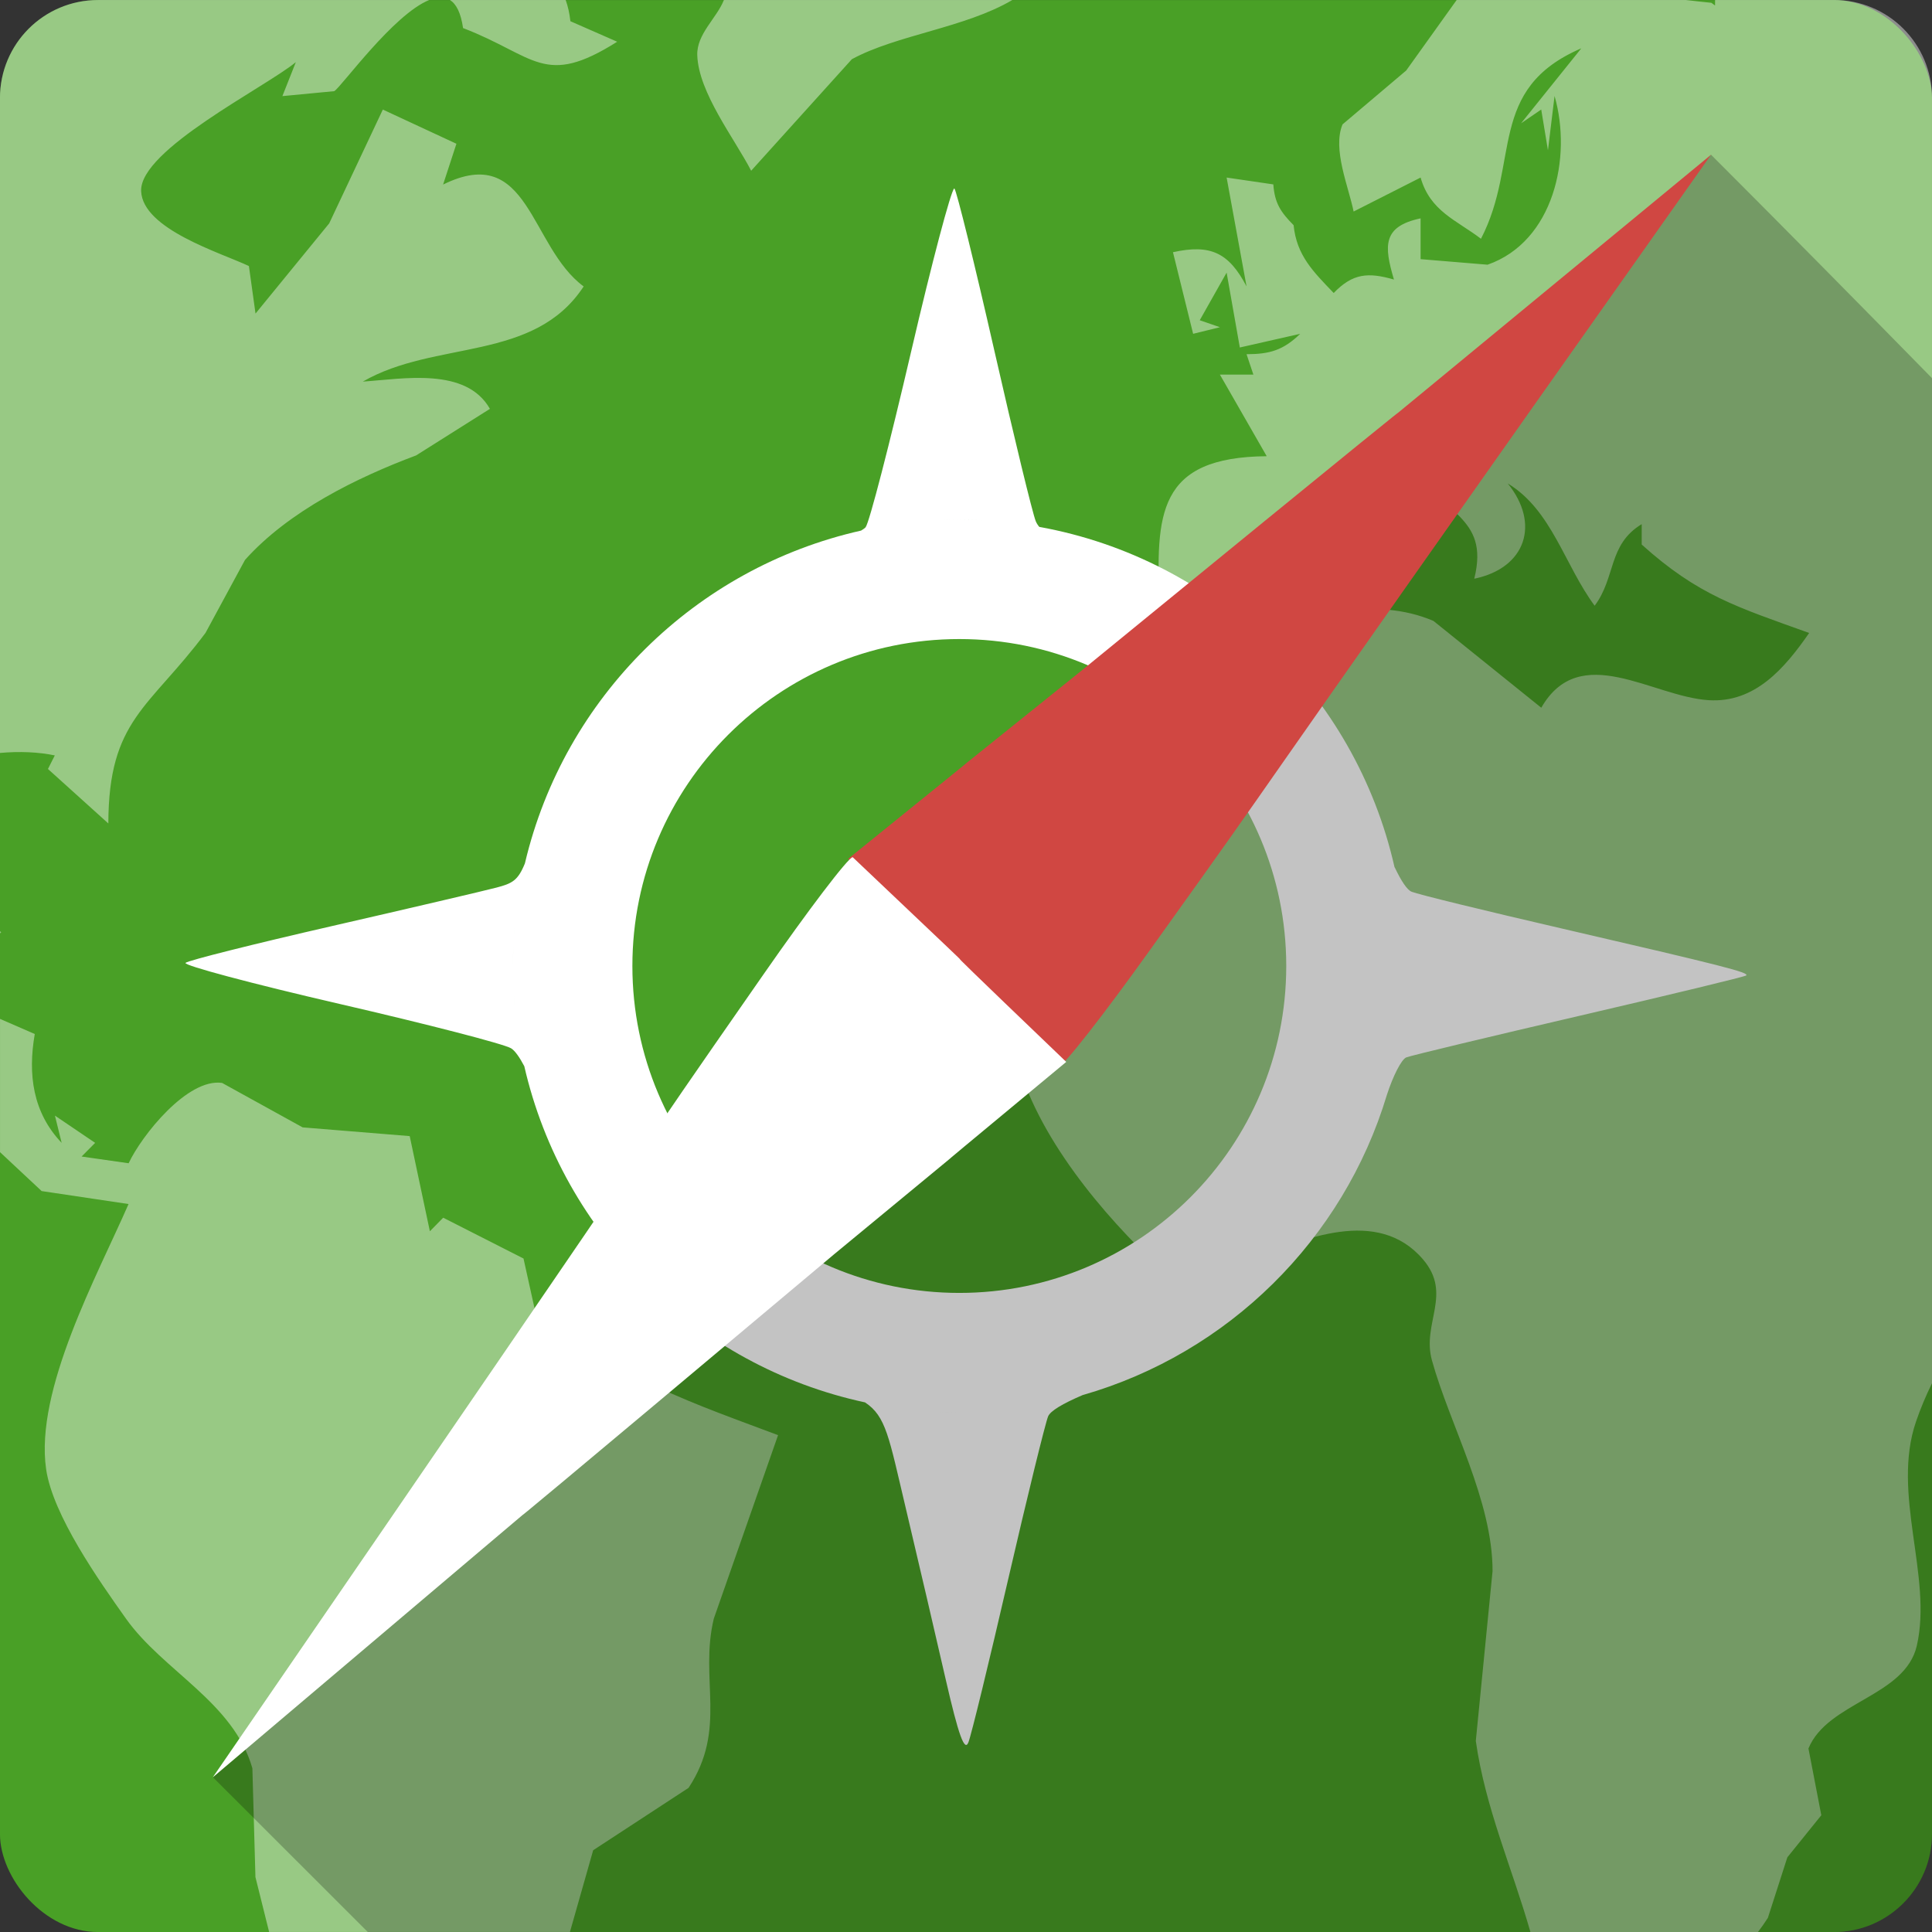 <?xml version="1.0" encoding="UTF-8" standalone="no"?>
<!-- Created with Inkscape (http://www.inkscape.org/) -->

<svg
   xmlns:dc="http://purl.org/dc/elements/1.1/"
   xmlns:cc="http://creativecommons.org/ns#"
   xmlns:rdf="http://www.w3.org/1999/02/22-rdf-syntax-ns#"
   xmlns:svg="http://www.w3.org/2000/svg"
   xmlns="http://www.w3.org/2000/svg"
   xmlns:sodipodi="http://sodipodi.sourceforge.net/DTD/sodipodi-0.dtd"
   xmlns:inkscape="http://www.inkscape.org/namespaces/inkscape"
   id="svg2"
   height="100%"
   width="100%"
   version="1.1"
   viewBox="0 0 512 512"
   inkscape:version="0.91 r13725"
   sodipodi:docname="midori.svg">
  <rect x="0" y="0" width="512" height="512" fill="#333333" stroke="none"/>
  <defs
     id="defs35" />
  <sodipodi:namedview
     pagecolor="#ffffff"
     bordercolor="#666666"
     borderopacity="1"
     objecttolerance="10"
     gridtolerance="10"
     guidetolerance="10"
     inkscape:pageopacity="0"
     inkscape:pageshadow="2"
     inkscape:window-width="640"
     inkscape:window-height="480"
     id="namedview33"
     showgrid="false"
     inkscape:zoom="0.5546875"
     inkscape:cx="36.056338"
     inkscape:cy="240.67606"
     inkscape:current-layer="svg2" />
  <g
     id="g3393"
     transform="translate(347.944,-367.775)">
    <rect
       x="-347.953"
       y="367.783"
       width="512"
       height="512"
       rx="25.988"
       id="rect4"
       style="fill:#49a026" />
    <path
       d="m -321.953,367.783 c -14.397,0 -26,11.603 -26,26 l 0,173.53 c 5.213,-0.462 10.211,-0.248 14.531,0.656 l -1.813,3.594 16,14.438 c 0.073,-27.546 10.752,-30.446 25.75,-50.5 l 10.469,-19.344 c 11.639,-12.996 29.727,-21.844 45.34,-27.688 l 19.563,-12.344 c -6.334,-11.131 -22.997,-7.941 -33.688,-7.219 19.225,-11.11 45.36,-5.108 58.53,-25.22 -14.365,-10.613 -14.363,-38.29 -37.25,-27 l 3.531,-10.813 -19.5,-9.06 -14.21,30.155 -19.531,23.906 -1.75,-12.594 c -7.501,-3.539 -28.15,-9.754 -28.563,-19.844 -0.438,-10.966 32.924,-27.533 41,-34.19 l -3.563,9 13.75,-1.313 c 2,-1.282 15.638,-20.315 25.16,-24.16 l -87.75,0 m 93.25,0 c 1.659,1.051 2.887,3.385 3.469,7.438 19.24,7.404 21.44,15.875 40.844,3.625 l -12.4,-5.438 c -0.23,-2.108 -0.66,-3.983 -1.25,-5.625 l -30.656,0 m 72.59,0 c -1.934,4.866 -7.258,9.03 -7.06,14.656 0.344,9.902 9.827,21.999 14.281,30.594 l 26.69,-29.563 c 12,-6.495 29.95,-8.286 42.53,-15.688 l -76.44,0 m 194.19,0 -13.375,18.688 -16.875,14.281 c -2.721,6.562 1.597,16.49 2.938,23.09 l 17.75,-9 c 2.552,8.945 9.486,11.258 16,16.219 10.522,-20.265 1.44,-39.656 26.594,-50.47 l -15.969,19.875 5.344,-3.656 1.781,10.813 1.75,-14.406 c 4.687,16.251 -0.221,38.584 -17.75,44.719 l -17.75,-1.469 0,-10.813 c -10.09,2.139 -9.722,7.249 -7.06,16.219 -6.849,-1.976 -10.922,-1.669 -15.969,3.563 -5.42,-5.656 -9.821,-9.944 -10.625,-17.969 -3.445,-3.484 -5.02,-5.861 -5.375,-10.813 l -12.375,-1.813 5.281,28.844 c -4.734,-9.02 -9.625,-11.235 -19.5,-9.06 l 5.344,21.625 7.094,-1.75 -5.344,-1.844 7.125,-12.625 3.5,19.844 16,-3.625 c -4.48,4.34 -8.05,5.396 -14.219,5.406 l 1.813,5.406 -8.875,0 12.406,21.625 c -29.07,0.244 -29.403,15.336 -28.375,39.625 5.675,0.415 8.441,1.27 12.406,5.406 23.48,-12.56 28.878,-35.881 56.75,-43.22 4.523,14.28 18.511,13.421 14.219,30.656 13.696,-2.838 17.531,-14.564 8.875,-25.25 11.668,7.06 14.997,21.528 23.03,32.406 5.657,-7.541 3.497,-16.17 12.469,-21.625 l 0,5.406 c 15.03,13.544 25.414,16.6 44.38,23.438 -6.517,9.393 -14.385,18.583 -26.625,17.813 -14.987,-0.942 -34.12,-15.841 -44.37,2 l -28.563,-23 c -15.837,-6.781 -31.392,-0.369 -47.719,-2.219 l -7.125,3.594 3.531,1.813 c -32.51,14.849 -50.558,53.964 -53.938,86.47 l -6.188,21.625 c 3.457,21.11 21.1,42.947 35.906,57.31 10.418,10.113 17.902,-9.65 27.813,0.344 13.12,-5.04 32.912,-13.818 44.938,0.25 7.902,9.244 -0.366,16.893 2.375,26.781 4.743,17.11 16.09,37.15 16.06,55.844 l -4.438,45 c 2.52,17.786 9.662,33.762 14.469,50.625 l 60.31,0 c 0.926,-1.216 1.808,-2.461 2.625,-3.75 l 5.156,-16.03 9,-11.156 -3.406,-17.688 c 5.078,-12.374 25.626,-13.73 28.719,-27.25 4.212,-18.406 -6.781,-40.19 -0.219,-59.37 1.194,-3.489 2.627,-6.886 4.25,-10.188 l 0,-340.57 c 0,-14.397 -11.603,-26 -26,-26 l -31.5,0 0,1.469 c -0.323,-0.239 -0.645,-0.481 -0.969,-0.719 -2.231,-0.222 -4.523,-0.471 -6.844,-0.75 l -60.66,0 m -386.03,246.81 0,0.563 c 0.108,-0.114 0.201,-0.233 0.313,-0.344 -0.107,-0.074 -0.206,-0.148 -0.313,-0.219 m 0,23.22 0,35.31 11.03,10.313 23.03,3.438 c -8.227,18.845 -24.875,49.21 -21.844,70.25 1.764,12.236 14.09,29.667 21.16,39.625 9.878,13.91 28.528,22.15 33.5,39.656 l 0.813,28.844 3.625,14.531 79.72,0 6.156,-21.656 25.281,-16.531 c 10.338,-15.678 2.819,-28.734 6.688,-44.844 l 17.03,-48.625 c -19.229,-7.29 -46.809,-16.25 -60.37,-32.438 l -3.5,1.844 -3.594,-16.219 -21.281,-10.813 -3.531,3.594 -5.344,-25.22 -28.375,-2.313 -21.344,-11.781 c -9.17,-1.32 -21.311,13.92 -24.767,21.29 l -12.469,-1.781 3.594,-3.625 -10.656,-7.219 1.781,7.219 c -7.653,-8.03 -8.99,-18.17 -7.125,-28.844 l -9.188,-4"
       id="path6"
       style="fill:#ffffff;fill-opacity:0.437"
       inkscape:connector-curvature="0" />
    <path
       d="m -95.069,417.731 c -0.86,0.53 -5.888,19.475 -11.404,43.17 -5.692,24.455 -11.11,45.44 -12.08,46.603 -0.208,0.252 -0.655,0.558 -1.198,0.885 -43.979,9.879 -78.66,44.21 -89.04,87.999 -0.017,0.07 -0.037,0.138 -0.052,0.208 -1.853,4.539 -3.329,5.299 -7.55,6.405 -3.366,0.881 -23.02,5.48 -43.639,10.206 -20.62,4.725 -38.06,9.101 -38.74,9.738 -0.683,0.637 17.687,5.539 40.823,10.882 23.14,5.345 43.606,10.621 45.46,11.764 1.025,0.632 2.269,2.416 3.489,4.739 10.214,44.532 45.535,79.47 90.29,89.09 5.587,3.684 6.345,9.211 10.727,27.701 3.366,14.178 8.15,34.781 10.674,45.77 3.406,14.823 4.975,19.12 5.988,16.662 0.75,-1.823 5.495,-21.328 10.571,-43.32 5.075,-21.994 9.852,-41.4 10.571,-43.11 0.602,-1.436 3.812,-3.349 9.113,-5.624 38.59,-11.05 69.11,-41.18 80.66,-79.56 0.455,-1.513 0.855,-3.044 1.25,-4.582 -0.397,1.545 -0.793,3.064 -1.25,4.582 1.623,-5.02 3.866,-9.451 5.155,-9.946 1.335,-0.513 22.04,-5.475 45.978,-11.04 23.941,-5.564 43.789,-10.356 44.1,-10.674 0.781,-0.773 -5.742,-2.466 -48.894,-12.445 -20.16,-4.662 -38.07,-9.03 -39.781,-9.738 -1.188,-0.487 -2.711,-2.743 -4.479,-6.457 -0.012,-0.023 -0.042,-0.03 -0.052,-0.052 -10.391,-45.953 -47.48,-81.75 -94.14,-90.18 -0.415,-0.477 -0.718,-0.986 -0.938,-1.51 -0.825,-1.976 -5.777,-22.338 -10.987,-45.26 -5.21,-22.911 -9.962,-42.21 -10.571,-42.906 -0.018,-0.022 -0.025,-0.017 -0.052,0 m 1.353,87.74 c 2.039,0 4.079,0.05 6.092,0.157 -2.02,-0.102 -4.051,-0.157 -6.092,-0.157 -1.64,0 -3.271,0.038 -4.895,0.105 1.626,-0.068 3.252,-0.105 4.895,-0.105 m -7.133,0.26 c -1.661,0.098 -3.304,0.198 -4.947,0.365 -1.465,0.148 -2.926,0.318 -4.374,0.522 1.453,-0.205 2.904,-0.368 4.374,-0.522 1.641,-0.17 3.286,-0.263 4.947,-0.365 m 7.133,31.399 c 47.853,0 86.64,38.792 86.64,86.64 0,47.853 -38.792,86.64 -86.64,86.64 -47.853,0 -86.64,-38.792 -86.64,-86.64 0,-47.853 38.792,-86.64 86.64,-86.64 m -117.74,75.03 c -0.148,1.523 -0.275,3.043 -0.365,4.582 0.093,-1.543 0.212,-3.056 0.365,-4.582 m 235.46,0.157 c 0.15,1.508 0.273,3.01 0.365,4.531 -0.088,-1.523 -0.22,-3.02 -0.365,-4.531 m -235.87,5.883 c -0.085,1.846 -0.157,3.704 -0.157,5.572 0,1.745 0.082,3.481 0.157,5.207 -0.077,-1.72 -0.157,-3.467 -0.157,-5.207 0,-1.865 0.068,-3.727 0.157,-5.572 m 236.34,0.573 c 0.072,1.653 0.105,3.329 0.105,4.999 0,-1.683 -0.035,-3.332 -0.105,-4.999 m -236.29,11.82 c 0.098,1.733 0.245,3.442 0.417,5.155 -0.177,-1.72 -0.317,-3.414 -0.417,-5.155 m 236.19,0.157 c -0.1,1.708 -0.245,3.416 -0.417,5.104 -0.143,1.406 -0.33,2.826 -0.522,4.217 0.193,-1.398 0.377,-2.804 0.522,-4.217 0.172,-1.695 0.317,-3.387 0.417,-5.104 m -1.458,12.757 c -0.177,1.051 -0.37,2.083 -0.573,3.124 0.203,-1.035 0.397,-2.079 0.573,-3.124 m -128.72,97.94 c 1.886,0.192 3.766,0.367 5.675,0.468 -1.908,-0.103 -3.792,-0.277 -5.675,-0.468 m 5.988,0.468 c 2.02,0.102 4.051,0.157 6.092,0.157 1.938,0 3.866,-0.063 5.78,-0.157 -1.918,0.093 -3.841,0.157 -5.78,0.157 -2.038,0 -4.079,-0.053 -6.092,-0.157"
       id="path54"
       style="fill:#ffffff"
       inkscape:connector-curvature="0" />
    <path
       d="m 105.491,408.78 c -102.38,105.89 -228.46,178.56 -299.62,307.97 -19.884,30.783 -68.48,93.2 -97.34,122.06 21.788,21.788 24.13,24.11 41,40.969 l 388.53,0 c 14.397,0 26,-11.603 26,-26 l 0,-385.78 c -19.08,-19.458 -38.26,-38.92 -58.56,-59.221"
       id="path56"
       style="fill-opacity:0.235"
       inkscape:connector-curvature="0" />
    <path
       d="m -123.169,595.37 c 62.38,-50.37 -0.162,-0.057 62.25,-50.2 166.26,-135.92 0.73,0.147 166.41,-136.38 -148.03,209.45 -103.25,147.3 -148.68,210.75 -12.12,16.954 -22.966,30.825 -24.11,30.825 -56.05,-54.59 -0.173,-0.202 -55.857,-54.986"
       id="path58"
       style="fill:#d04742"
       inkscape:connector-curvature="0" />
    <path
       d="m -65.379,649.19 c -61.701,51.19 0.162,0.055 -61.58,51.03 -164.44,138.1 -0.73,-0.14 -164.59,138.56 145.25,-211.38 101.29,-148.66 145.88,-212.7 11.892,-17.11 22.556,-31.13 23.699,-31.14 56.769,53.836 0.177,0.2 56.58,54.24"
       id="path60"
       style="fill:#ffffff"
       inkscape:connector-curvature="0" />
  </g>
</svg>
